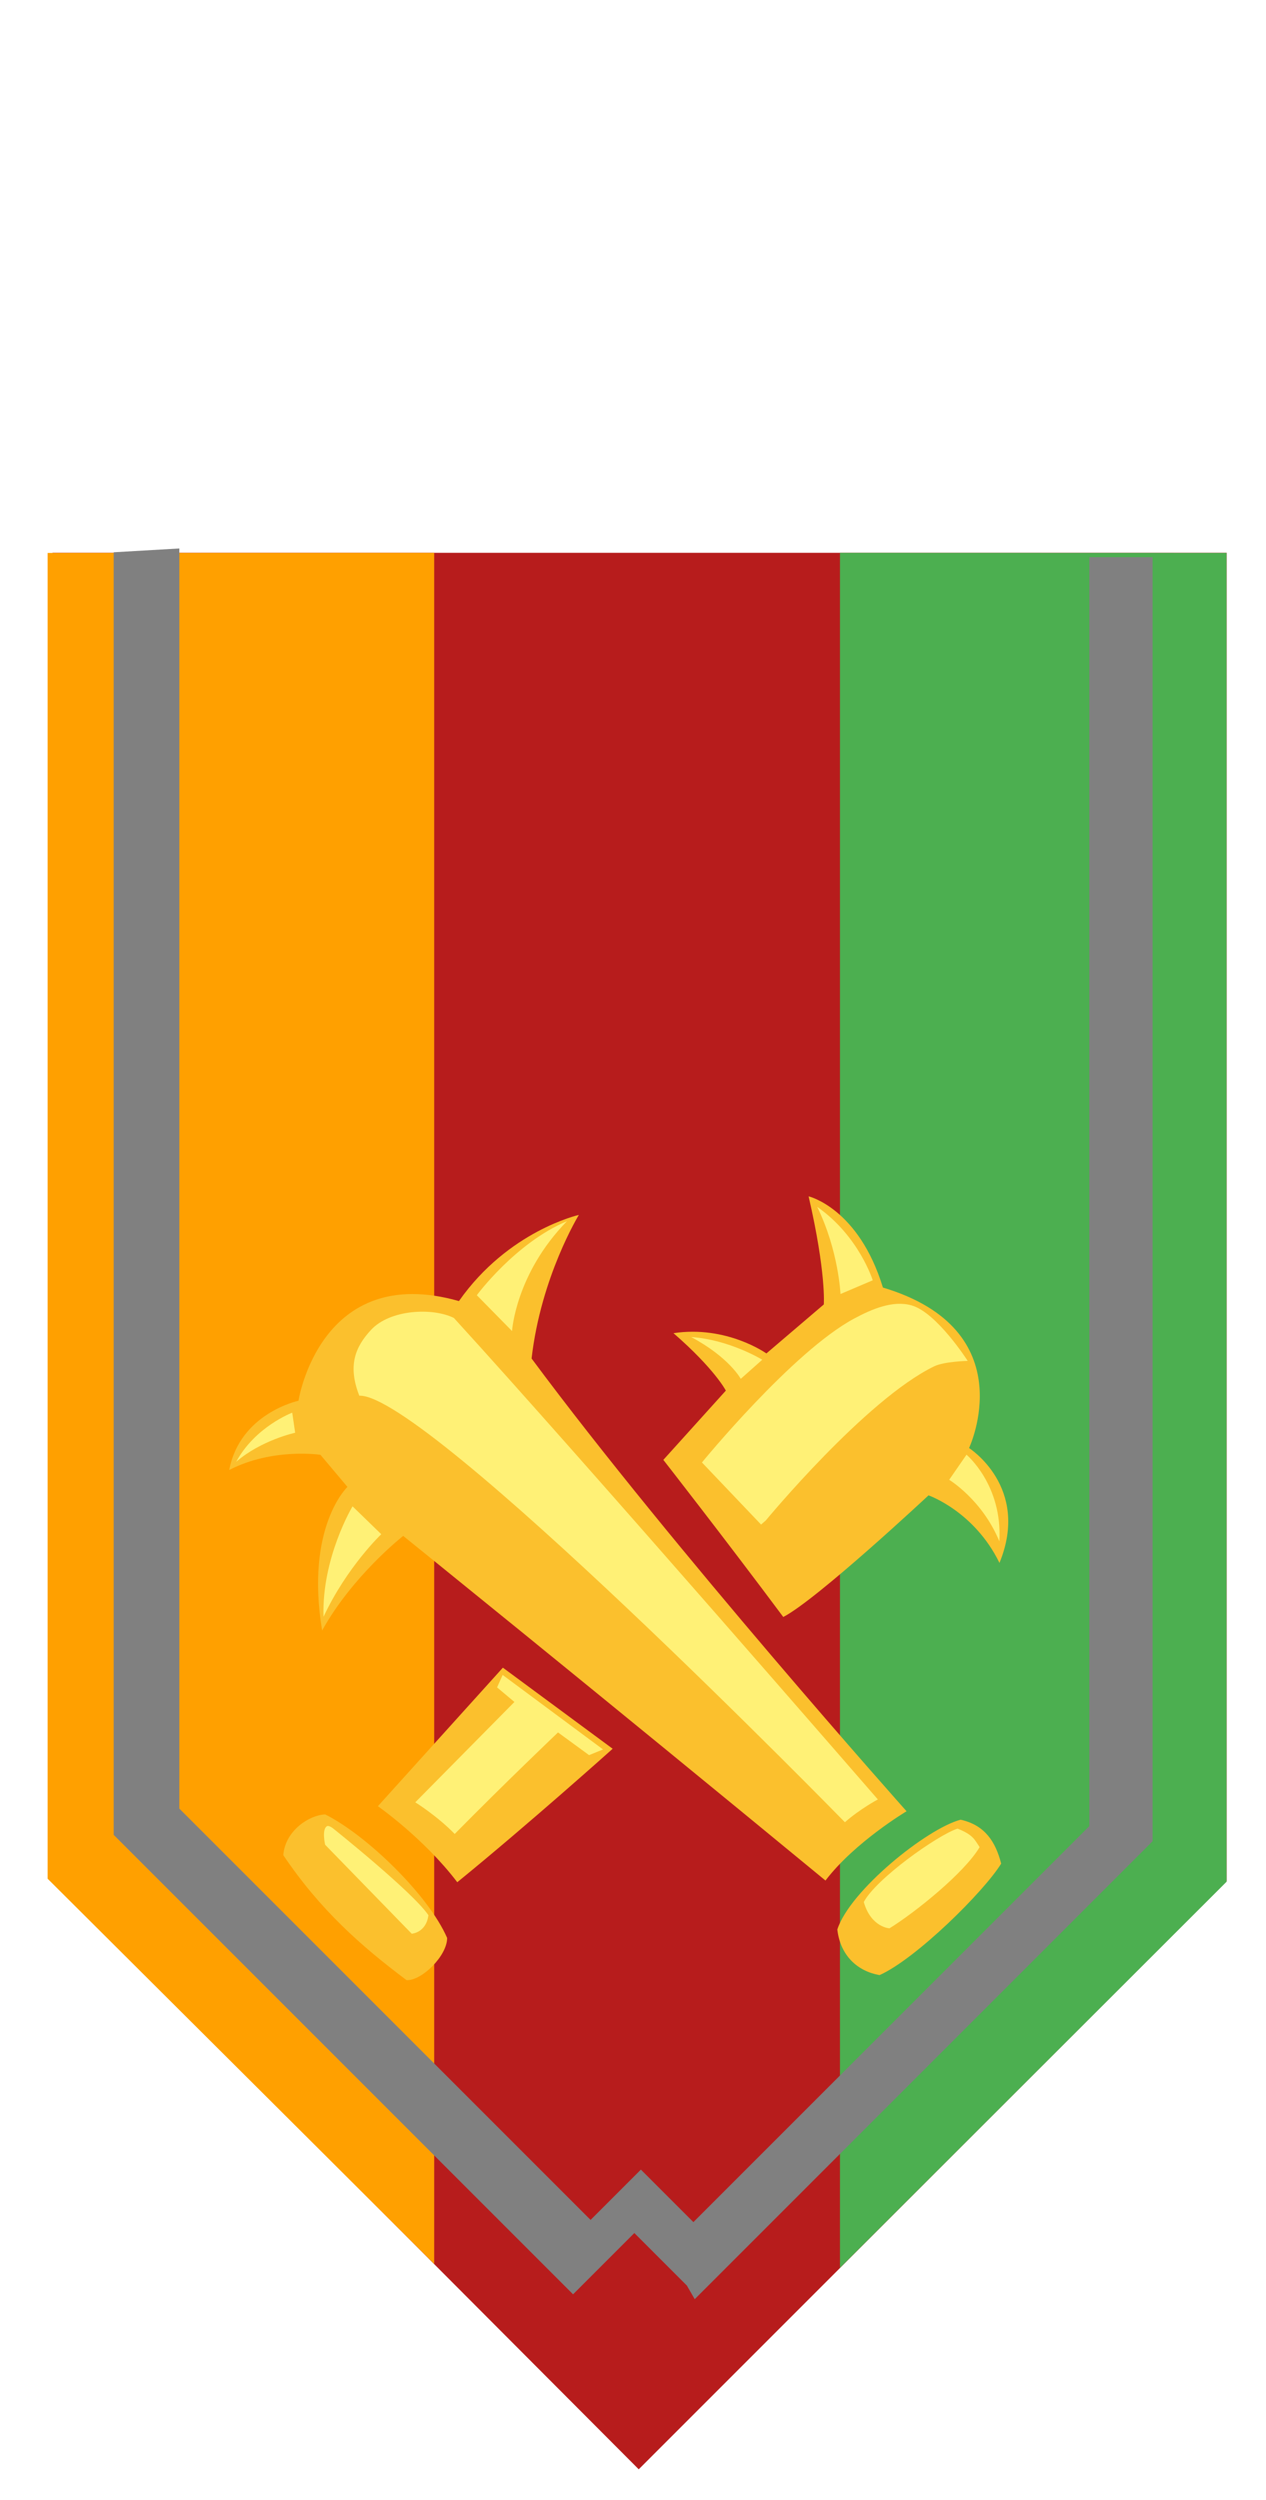 <?xml version="1.0" encoding="UTF-8" standalone="no"?>
<svg
   xmlns:dc="http://purl.org/dc/elements/1.1/"
   xmlns:cc="http://creativecommons.org/ns#"
   xmlns:rdf="http://www.w3.org/1999/02/22-rdf-syntax-ns#"
   xmlns:svg="http://www.w3.org/2000/svg"
   xmlns="http://www.w3.org/2000/svg"
   xmlns:sodipodi="http://sodipodi.sourceforge.net/DTD/sodipodi-0.dtd"
   xmlns:inkscape="http://www.inkscape.org/namespaces/inkscape"
   id="Layer_1"
   data-name="Layer 1"
   viewBox="0 0 102.312 202"
   version="1.1"
   inkscape:version="0.91 r13725"
   sodipodi:docname="icon_triclass_grimy_goons_banner.svg"
   width="102.312"
   height="202">
  <defs
     id="defs4143">
    <filter
       style="color-interpolation-filters:sRGB;"
       inkscape:label="Drop Shadow"
       id="filter6919">
      <feFlood
         flood-opacity="0.498"
         flood-color="rgb(0,0,0)"
         result="flood"
         id="feFlood6921" />
      <feComposite
         in="flood"
         in2="SourceGraphic"
         operator="in"
         result="composite1"
         id="feComposite6923" />
      <feGaussianBlur
         in="composite1"
         stdDeviation="0.5"
         result="blur"
         id="feGaussianBlur6925" />
      <feOffset
         dx="1.38778e-016"
         dy="-2.41474e-015"
         result="offset"
         id="feOffset6927" />
      <feComposite
         in="SourceGraphic"
         in2="offset"
         operator="over"
         result="composite2"
         id="feComposite6929" />
    </filter>
    <filter
       style="color-interpolation-filters:sRGB;"
       inkscape:label="Drop Shadow"
       id="filter6931">
      <feFlood
         flood-opacity="0.498"
         flood-color="rgb(0,0,0)"
         result="flood"
         id="feFlood6933" />
      <feComposite
         in="flood"
         in2="SourceGraphic"
         operator="in"
         result="composite1"
         id="feComposite6935" />
      <feGaussianBlur
         in="composite1"
         stdDeviation="0.5"
         result="blur"
         id="feGaussianBlur6937" />
      <feOffset
         dx="1.38778e-016"
         dy="-2.41474e-015"
         result="offset"
         id="feOffset6939" />
      <feComposite
         in="SourceGraphic"
         in2="offset"
         operator="over"
         result="composite2"
         id="feComposite6941" />
    </filter>
    <filter
       style="color-interpolation-filters:sRGB;"
       inkscape:label="Drop Shadow"
       id="filter6943">
      <feFlood
         flood-opacity="0.498"
         flood-color="rgb(0,0,0)"
         result="flood"
         id="feFlood6945" />
      <feComposite
         in="flood"
         in2="SourceGraphic"
         operator="in"
         result="composite1"
         id="feComposite6947" />
      <feGaussianBlur
         in="composite1"
         stdDeviation="0.5"
         result="blur"
         id="feGaussianBlur6949" />
      <feOffset
         dx="1.38778e-016"
         dy="-2.41474e-015"
         result="offset"
         id="feOffset6951" />
      <feComposite
         in="SourceGraphic"
         in2="offset"
         operator="over"
         result="composite2"
         id="feComposite6953" />
    </filter>
    <filter
       style="color-interpolation-filters:sRGB;"
       inkscape:label="Drop Shadow"
       id="filter6955">
      <feFlood
         flood-opacity="0.498"
         flood-color="rgb(0,0,0)"
         result="flood"
         id="feFlood6957" />
      <feComposite
         in="flood"
         in2="SourceGraphic"
         operator="in"
         result="composite1"
         id="feComposite6959" />
      <feGaussianBlur
         in="composite1"
         stdDeviation="0.5"
         result="blur"
         id="feGaussianBlur6961" />
      <feOffset
         dx="1.38778e-016"
         dy="-2.41474e-015"
         result="offset"
         id="feOffset6963" />
      <feComposite
         in="SourceGraphic"
         in2="offset"
         operator="over"
         result="composite2"
         id="feComposite6965" />
    </filter>
    <filter
       style="color-interpolation-filters:sRGB;"
       inkscape:label="Drop Shadow"
       id="filter6967">
      <feFlood
         flood-opacity="0.498"
         flood-color="rgb(0,0,0)"
         result="flood"
         id="feFlood6969" />
      <feComposite
         in="flood"
         in2="SourceGraphic"
         operator="in"
         result="composite1"
         id="feComposite6971" />
      <feGaussianBlur
         in="composite1"
         stdDeviation="0.5"
         result="blur"
         id="feGaussianBlur6973" />
      <feOffset
         dx="1.38778e-016"
         dy="-2.41474e-015"
         result="offset"
         id="feOffset6975" />
      <feComposite
         in="SourceGraphic"
         in2="offset"
         operator="over"
         result="composite2"
         id="feComposite6977" />
    </filter>
  </defs>
  <sodipodi:namedview
     pagecolor="#ffffff"
     bordercolor="#666666"
     borderopacity="1"
     objecttolerance="10"
     gridtolerance="10"
     guidetolerance="10"
     inkscape:pageopacity="0"
     inkscape:pageshadow="2"
     inkscape:window-width="1680"
     inkscape:window-height="987"
     id="namedview4145"
     showgrid="false"
     fit-margin-top="10"
     fit-margin-bottom="10"
     fit-margin-left="14"
     fit-margin-right="14"
     inkscape:zoom="2.8284271"
     inkscape:cx="-94.45866"
     inkscape:cy="112.57488"
     inkscape:window-x="-8"
     inkscape:window-y="-8"
     inkscape:window-maximized="1"
     inkscape:current-layer="Layer_1"
     borderlayer="true"
     showguides="true"
     units="px">
    <sodipodi:guide
       position="51.619,228.042"
       orientation="-101.246,0"
       id="guide4158" />
    <sodipodi:guide
       position="-97.067,49.991"
       orientation="0,-102.312"
       id="guide4160" />
  </sodipodi:namedview>
  <title
     id="title4141">icon-classic</title>
  <path
     style="fill:#ffc107;fill-opacity:1;fill-rule:evenodd;stroke:none;stroke-width:1px;stroke-linecap:butt;stroke-linejoin:miter;stroke-opacity:1"
     d="m 240.217,-140.378 -0.008,51.988 c 4.753,-6.762 12.373,-6.111 13.487,-17.94 0.907,-6.882 -9.289,-20.557 -13.479,-34.048 z"
     id="path4157"
     inkscape:connector-curvature="0"
     sodipodi:nodetypes="cccc" />
  <path
     style="fill:#ffc107;fill-opacity:1;fill-rule:evenodd;stroke:none;stroke-width:1px;stroke-linecap:butt;stroke-linejoin:miter;stroke-opacity:1"
     d="m 242.588,-78.739 c -3.089,-11.92 23.576,-12.337 12.963,-38.309 1.548,-4.123 16.153,-18.224 27.62,-10.924 -25.428,4.414 -13.058,19.407 -18.344,30.711 -6.524,10.48 -15.027,6.326 -22.239,18.522 z"
     id="path4159"
     inkscape:connector-curvature="0"
     sodipodi:nodetypes="ccccc" />
  <path
     style="fill:#ffc107;fill-opacity:1;fill-rule:evenodd;stroke:none;stroke-width:1px;stroke-linecap:butt;stroke-linejoin:miter;stroke-opacity:1"
     d="m 253.077,-120.345 c 0,0 -0.771,-8.991 5.771,-14.222 -6.856,1.777 -10.306,7.008 -10.306,7.008 1.103,4.379 4.535,7.214 4.535,7.214 z"
     id="path4161"
     inkscape:connector-curvature="0"
     sodipodi:nodetypes="cccc" />
  <path
     style="fill:#ff6f00;fill-opacity:1;fill-rule:evenodd;stroke:none;stroke-width:1px;stroke-linecap:butt;stroke-linejoin:miter;stroke-opacity:1"
     d="m 283.17,-127.972 c -15.667,9.141 -2.187,24.868 -11.336,34.421 -12.654,13.47 -20.51,3.828 -29.269,14.84 5.258,-11.866 17.52,-9.531 22.055,-18.55 5.359,-9.638 -7.124,-26.588 18.55,-30.711 z"
     id="path4163"
     inkscape:connector-curvature="0"
     sodipodi:nodetypes="ccccc" />
  <path
     style="fill:#ff6f00;fill-opacity:1;fill-rule:evenodd;stroke:none;stroke-width:1px;stroke-linecap:butt;stroke-linejoin:miter;stroke-opacity:1"
     d="m 253.078,-120.344 c -0.782,-9.387 5.77,-14.223 5.77,-14.223 -1.52,5.496 -0.618,9.687 -0.618,9.687 0,0 -3.035,1.4 -5.152,4.535 z"
     id="path4165"
     inkscape:connector-curvature="0"
     sodipodi:nodetypes="cccc" />
  <path
     style="fill:#ff6f00;fill-opacity:1;fill-rule:evenodd;stroke:none;stroke-width:1px;stroke-linecap:butt;stroke-linejoin:miter;stroke-opacity:1"
     d="m 240.223,-140.394 -0.008,52.004 c -4.753,-6.762 -12.288,-6.166 -13.401,-17.995 -0.907,-6.882 9.219,-20.518 13.408,-34.009 z"
     id="path4157-5"
     inkscape:connector-curvature="0"
     sodipodi:nodetypes="cccc" />
  <path
     style="fill:#ffc107;fill-opacity:1;fill-rule:evenodd;stroke:none;stroke-width:1px;stroke-linecap:butt;stroke-linejoin:miter;stroke-opacity:1"
     d="m 237.942,-78.769 c 3.089,-11.92 -23.595,-12.363 -12.983,-38.334 -1.548,-4.123 -16.153,-18.224 -27.62,-10.924 25.428,4.414 13.058,19.407 18.344,30.711 6.524,10.48 15.047,6.351 22.258,18.547 z"
     id="path4159-8"
     inkscape:connector-curvature="0"
     sodipodi:nodetypes="ccccc" />
  <path
     style="fill:#ffc107;fill-opacity:1;fill-rule:evenodd;stroke:none;stroke-width:1px;stroke-linecap:butt;stroke-linejoin:miter;stroke-opacity:1"
     d="m 227.433,-120.401 c 0,0 0.771,-8.991 -5.771,-14.222 6.856,1.777 10.306,7.008 10.306,7.008 -1.103,4.379 -4.535,7.214 -4.535,7.214 z"
     id="path4161-5"
     inkscape:connector-curvature="0"
     sodipodi:nodetypes="cccc" />
  <path
     style="fill:#ff6f00;fill-opacity:1;fill-rule:evenodd;stroke:none;stroke-width:1px;stroke-linecap:butt;stroke-linejoin:miter;stroke-opacity:1"
     d="m 197.339,-128.027 c 15.461,9.348 2.187,24.868 11.336,34.421 12.654,13.47 20.51,3.828 29.269,14.84 -5.258,-11.866 -17.52,-9.531 -22.054,-18.55 -5.359,-9.638 7.315,-26.455 -18.551,-30.711 z"
     id="path4163-7"
     inkscape:connector-curvature="0"
     sodipodi:nodetypes="ccccc" />
  <path
     style="fill:#ff6f00;fill-opacity:1;fill-rule:evenodd;stroke:none;stroke-width:1px;stroke-linecap:butt;stroke-linejoin:miter;stroke-opacity:1"
     d="m 227.451,-120.404 c 0.375,-9.856 -5.79,-14.219 -5.79,-14.219 1.52,5.496 0.618,9.687 0.618,9.687 0,0 3.054,1.396 5.172,4.532 z"
     id="path4165-6"
     inkscape:connector-curvature="0"
     sodipodi:nodetypes="cccc" />
  <g
     transform="translate(-507.999,-1163.361)"
     id="layer1"
     inkscape:label="Layer 1">
    <path
       inkscape:transform-center-y="13.974946"
       d="m 148.41,1036.211 -48.411,-83.85 96.821,0 z"
       inkscape:randomized="0"
       inkscape:rounded="0"
       inkscape:flatsided="true"
       sodipodi:arg2="2.6179939"
       sodipodi:arg1="1.5707963"
       sodipodi:r2="27.949892"
       sodipodi:r1="55.899784"
       sodipodi:cy="980.3114"
       sodipodi:cx="148.41016"
       sodipodi:sides="3"
       id="path4275-69"
       style="fill:#808080;fill-opacity:1;stroke:none;stroke-width:0.999;stroke-linecap:square;stroke-linejoin:miter;stroke-miterlimit:4;stroke-dasharray:none;stroke-opacity:1"
       sodipodi:type="star" />
    <path
       inkscape:transform-center-y="13.974946"
       d="m 51.588,1036.21 -48.411,-83.85 96.821,0 z"
       inkscape:randomized="0"
       inkscape:rounded="0"
       inkscape:flatsided="true"
       sodipodi:arg2="2.6179939"
       sodipodi:arg1="1.5707963"
       sodipodi:r2="27.949892"
       sodipodi:r1="55.899784"
       sodipodi:cy="980.31024"
       sodipodi:cx="51.587837"
       sodipodi:sides="3"
       id="path4275-3"
       style="fill:#c0c0c0;fill-opacity:1;stroke:none;stroke-width:0.999;stroke-linecap:square;stroke-linejoin:miter;stroke-miterlimit:4;stroke-dasharray:none;stroke-opacity:1"
       sodipodi:type="star" />
    <path
       inkscape:transform-center-y="13.974946"
       d="m 100,952.364 -48.411,-83.85 96.821,0 z"
       inkscape:randomized="0"
       inkscape:rounded="0"
       inkscape:flatsided="true"
       sodipodi:arg2="2.6179939"
       sodipodi:arg1="1.5707963"
       sodipodi:r2="27.949892"
       sodipodi:r1="55.899784"
       sodipodi:cy="896.46375"
       sodipodi:cx="100"
       sodipodi:sides="3"
       id="path4275-39"
       style="fill:#c0c0c0;fill-opacity:1;stroke:none;stroke-width:0.999;stroke-linecap:square;stroke-linejoin:miter;stroke-miterlimit:4;stroke-dasharray:none;stroke-opacity:1"
       sodipodi:type="star" />
    <path
       transform="matrix(0.5,0.866,-0.866,0.5,941.287,564.794)"
       inkscape:transform-center-y="-13.97494"
       d="m -36.59,1006.211 -48.411,-83.85 96.821,0 z"
       inkscape:randomized="0"
       inkscape:rounded="0"
       inkscape:flatsided="true"
       sodipodi:arg2="2.6179939"
       sodipodi:arg1="1.5707963"
       sodipodi:r2="27.949892"
       sodipodi:r1="55.899784"
       sodipodi:cy="950.3114"
       sodipodi:cx="-36.58984"
       sodipodi:sides="3"
       id="path4275-6"
       style="fill:#9c9c9c;fill-opacity:1;stroke:none;stroke-width:0.999;stroke-linecap:square;stroke-linejoin:miter;stroke-miterlimit:4;stroke-dasharray:none;stroke-opacity:1"
       sodipodi:type="star" />
    <path
       transform="matrix(0.5,0.866,-0.866,0.5,941.287,564.794)"
       inkscape:transform-center-y="-13.974939"
       d="m -133.412,1006.21 -48.411,-83.85 96.821,0 z"
       inkscape:randomized="0"
       inkscape:rounded="0"
       inkscape:flatsided="true"
       sodipodi:arg2="2.6179939"
       sodipodi:arg1="1.5707963"
       sodipodi:r2="27.949892"
       sodipodi:r1="55.899784"
       sodipodi:cy="950.31024"
       sodipodi:cx="-133.41216"
       sodipodi:sides="3"
       id="path4275-3-7"
       style="fill:#ffffff;fill-opacity:1;stroke:none;stroke-width:0.999;stroke-linecap:square;stroke-linejoin:miter;stroke-miterlimit:4;stroke-dasharray:none;stroke-opacity:1"
       sodipodi:type="star" />
    <path
       transform="matrix(0.5,0.866,-0.866,0.5,941.287,564.794)"
       inkscape:transform-center-y="-13.97494"
       d="m -85,922.364 -48.411,-83.85 96.821,0 z"
       inkscape:randomized="0"
       inkscape:rounded="0"
       inkscape:flatsided="true"
       sodipodi:arg2="2.6179939"
       sodipodi:arg1="1.5707963"
       sodipodi:r2="27.949892"
       sodipodi:r1="55.899784"
       sodipodi:cy="866.46375"
       sodipodi:cx="-84.999992"
       sodipodi:sides="3"
       id="path4275-39-2"
       style="fill:#9c9c9c;fill-opacity:1;stroke:none;stroke-width:0.999;stroke-linecap:square;stroke-linejoin:miter;stroke-miterlimit:4;stroke-dasharray:none;stroke-opacity:1"
       sodipodi:type="star" />
  </g>
  <path
     style="fill:#b71c1c;fill-rule:evenodd;stroke:none;stroke-width:1px;stroke-linecap:butt;stroke-linejoin:miter;stroke-opacity:1;fill-opacity:1"
     d="m 51.619,199.525 47.516,-47.516 0,-107.34 -94.892,0 0,107.34 z"
     id="path4340"
     inkscape:connector-curvature="0" />
  <path
     style="fill:#4caf50;fill-opacity:1;fill-rule:evenodd;stroke:none;stroke-width:1px;stroke-linecap:butt;stroke-linejoin:miter;stroke-opacity:1"
     d="m 67.882,44.668 0,138.582 31.241,-31.201 0,-107.373 z"
     id="path4344"
     inkscape:connector-curvature="0" />
  <path
     style="fill:#ffa000;fill-opacity:1;fill-rule:evenodd;stroke:none;stroke-width:1px;stroke-linecap:butt;stroke-linejoin:miter;stroke-opacity:1"
     d="m 35.089,44.67 0,138.262 -31.241,-31.129 0,-107.125 z"
     id="path4344-1"
     inkscape:connector-curvature="0" />
  <path
     style="opacity:0.929;fill:#ff6f00;fill-opacity:1;stroke:none;stroke-width:0;stroke-linecap:square;stroke-linejoin:miter;stroke-miterlimit:4;stroke-dasharray:none;stroke-opacity:1"
     d="m 125.795,-145.57 c -5.095,1.226 -13.05,6.709 -16.615,13.258 2.81,3.049 4.418,3.535 4.418,3.535 0,0 -3.433,3.293 -3.451,5.314 -0.018,2.021 1.872,3.579 3.297,3.908 1.425,0.329 2.629,-1.268 2.629,-1.268 l 3.322,5.314 a 31.25,31.25 0 0 0 -4.381,15.887 31.25,31.25 0 0 0 31.25,31.25 31.25,31.25 0 0 0 31.25,-31.25 31.25,31.25 0 0 0 -31.25,-31.25 31.25,31.25 0 0 0 -6.162,0.615 l -4.23,-4.531 c 0,0 2.187,-0.841 2.381,-2.486 0.194,-1.645 -1.393,-3.97 -3.264,-4.584 -1.871,-0.614 -5.48,1.414 -5.48,1.414 0,0 -0.748,-2.916 -3.713,-5.127 z m 5.658,12.904 c 1.944,2.255 3.007,3.644 3.295,4.023 a 31.25,31.25 0 0 0 -12.082,8.592 c -0.287,-0.252 -1.372,-1.31 -3.146,-4.482 2.528,-3.255 7.757,-6.921 11.934,-8.133 z m 15.352,9.215 c 9.965,-0.094 20.26,5.562 23.709,21.705 -14.89,13.509 -32.168,1.419 -35.084,-5.641 -0.322,-0.841 -2.72,-0.706 -2.916,0.531 0.04,4.266 -2.477,6.043 -2.5,5.984 0,0 -5.2,0.685 -5.375,-7 0.001,-7.98 10.872,-15.473 22.166,-15.58 z m 21.834,30.205 c 0.548,2.856 -1.764,5.448 -3.875,6.131 -2.111,0.683 -5.625,-2.256 -5.625,-2.256 0,0 4.709,-0.633 9.5,-3.875 z"
     id="path4259"
     inkscape:connector-curvature="0" />
  <path
     style="fill:#ffc107;fill-opacity:1;fill-rule:evenodd;stroke:none;stroke-width:1px;stroke-linecap:butt;stroke-linejoin:miter;stroke-opacity:1"
     d="m 125.382,-144.091 c -5.482,1.338 -10.84,7.104 -10.84,7.104 0,0 4.157,0.32 6.385,1.247 3.819,-3.139 7.41,-4.675 7.41,-4.675 0,0 -1.097,-2.538 -2.956,-3.675 z"
     id="path4273"
     inkscape:connector-curvature="0"
     sodipodi:nodetypes="ccccc" />
  <path
     style="fill:#ffc107;fill-opacity:1;fill-rule:evenodd;stroke:none;stroke-width:1px;stroke-linecap:butt;stroke-linejoin:miter;stroke-opacity:1"
     d="m 119.763,-130.871 c 6.289,-7.863 13,-9.308 13,-9.308 0,0 1.8,-0.325 2.47,0.323 0.669,0.648 1.03,2.235 1.03,2.235 0,0 -5.901,1.525 -13.204,6.412 -1.028,-0.063 -1.983,0.247 -3.296,0.338 z"
     id="path4275"
     inkscape:connector-curvature="0"
     sodipodi:nodetypes="cccccc" />
  <path
     style="fill:#ffc107;fill-opacity:1;fill-rule:evenodd;stroke:none;stroke-width:1px;stroke-linecap:butt;stroke-linejoin:miter;stroke-opacity:1"
     d="m 133.646,-133.503 1.604,-0.75 c 0,0 2.386,2.071 3.264,3.381 -1.199,0.162 -2.398,0.646 -2.398,0.646 z"
     id="path4277"
     inkscape:connector-curvature="0"
     sodipodi:nodetypes="ccccc" />
  <path
     style="fill:#ffc107;fill-opacity:1;fill-rule:evenodd;stroke:none;stroke-width:1px;stroke-linecap:butt;stroke-linejoin:miter;stroke-opacity:1"
     d="m 126.763,-117.121 c 0,0 8.255,-7.682 13.5,-9 5.927,-1.489 12.672,-0.748 18.25,1.75 4.144,1.856 7.44,5.5 10,9.25 2.574,3.77 3.591,8.408 5,12.75 0.717,2.211 1.75,6.75 1.75,6.75 0,0 1.335,-4.799 1.25,-7.25 -0.146,-4.201 -0.876,-8.622 -3,-12.25 -2.651,-4.528 -6.148,-8.43 -10.694,-11.052 -4.224,-2.437 -7.99,-4.117 -12.843,-4.604 -3.498,-0.351 -9.147,0.488 -12.463,1.655 -3.576,1.258 -6.855,4.062 -9,7.188 -1.11,1.617 -1.75,4.812 -1.75,4.812 z"
     id="path4279"
     inkscape:connector-curvature="0"
     sodipodi:nodetypes="csssscssssssc" />
  <path
     style="fill:#ffc107;fill-opacity:1;fill-rule:evenodd;stroke:none;stroke-width:1px;stroke-linecap:butt;stroke-linejoin:miter;stroke-opacity:1"
     d="m 124.388,-113.246 c 0,0 -4.261,6.358 -3.875,9.125 0.399,2.861 2.288,5.738 4.75,7.25 1.286,0.79 3.165,1.204 4.5,0.5 1.253,-0.661 2.125,-6.812 2.125,-6.812 0,0 -1.195,2.32 -1.938,2.25 -2.19,-0.206 -3.222,-0.564 -4.375,-2.438 -1.199,-1.949 -1.5,-5.062 -1.5,-5.062 z"
     id="path4281"
     inkscape:connector-curvature="0"
     sodipodi:nodetypes="cssscsscc" />
  <path
     style="fill:#ffc107;fill-opacity:1;fill-rule:evenodd;stroke:none;stroke-width:1px;stroke-linecap:butt;stroke-linejoin:miter;stroke-opacity:1"
     d="m 135.138,-107.621 c 0,0 4.158,5.18 6.688,7.125 2.423,1.863 5.288,3.247 8.25,4 3.477,0.884 6.396,0.948 9.938,0.375 2.292,-0.371 3.719,-1.064 5.75,-2.188 1.094,-0.605 2.118,-1.244 3.062,-2.062 0.356,-0.309 1.75,-1.438 1.75,-1.438 0,0 0.533,2.175 0.188,2.937 -0.888,1.959 -3.56,3.697 -5.5,4.625 -3.356,1.605 -6.781,2.03 -10.5,2.125 -3.416,0.087 -7.068,-0.255 -10.25,-1.5 -3.407,-1.334 -6.679,-3.647 -9.25,-6.25 -1.075,-1.088 -1.937,-2.503 -2.25,-4 -0.172,-0.82 -0.181,-1.782 0.25,-2.5 0.31,-0.515 1.875,-1.25 1.875,-1.25 z"
     id="path4283"
     inkscape:connector-curvature="0"
     sodipodi:nodetypes="cssssscsssssssc" />
  <path
     style="fill:#ffc107;fill-opacity:1;fill-rule:evenodd;stroke:none;stroke-width:1px;stroke-linecap:butt;stroke-linejoin:miter;stroke-opacity:1"
     d="m 159.076,-89.371 c 0,0 2.059,1.704 3.188,2.062 1.115,0.354 2.36,0.074 3.5,-0.188 0.875,-0.201 1.751,-0.381 2.5,-0.875 0.689,-0.454 1.143,-1.081 1.625,-1.75 0.654,-0.907 1.562,-3.375 1.562,-3.375 0,0 -0.799,5.257 -1.938,7.125 -0.736,1.207 -1.775,2.294 -3,3 -1.121,0.646 -2.468,1.173 -3.75,1 -2.295,-0.309 -5.6,-2.372 -5.875,-4.188 1.287,-1.565 2.188,-2.812 2.188,-2.812 z"
     id="path4285"
     inkscape:connector-curvature="0"
     sodipodi:nodetypes="csssscssscc" />
  <path
     style="fill:#808080;fill-rule:evenodd;stroke:none;stroke-width:1px;stroke-linecap:butt;stroke-linejoin:miter;stroke-opacity:1;fill-opacity:1"
     d="m 9.187,44.625 0,103.635 37.126,37.126 4.952,-4.952 4.243,4.243 0.636,1.102 37.002,-37.002 0,-103.753 -5.112,0 0,102.53 -31.997,31.997 -4.243,-4.243 -4.066,4.066 -33.234,-33.234 0,-101.823 z"
     id="path4361"
     inkscape:connector-curvature="0" />
  <path
     style="fill:#fbc02d;fill-opacity:1;fill-rule:evenodd;stroke:none;stroke-width:0.446;stroke-linecap:butt;stroke-linejoin:miter;stroke-miterlimit:4;stroke-dasharray:none;stroke-opacity:1;filter:url(#filter6955)"
     d="m 22.894,149.902 c 0.147,-1.981 2.107,-3.251 3.389,-3.293 3.33,1.664 8.343,6.503 9.852,9.981 0.007,1.431 -2.034,3.459 -3.276,3.413 -3.699,-2.777 -6.972,-5.664 -9.965,-10.101 z"
     id="path4216"
     inkscape:connector-curvature="0"
     sodipodi:nodetypes="ccccc" />
  <path
     style="fill:#fbc02d;fill-opacity:1;fill-rule:evenodd;stroke:none;stroke-width:0.446;stroke-linecap:butt;stroke-linejoin:miter;stroke-miterlimit:4;stroke-dasharray:none;stroke-opacity:1;filter:url(#filter6919)"
     d="m 67.668,155.908 c 1.016,-3.154 7.229,-8.152 9.965,-8.873 1.963,0.438 2.823,1.779 3.276,3.549 -1.381,2.252 -6.868,7.687 -9.828,9.009 -1.802,-0.318 -3.174,-1.593 -3.413,-3.686 z"
     id="path4218"
     inkscape:connector-curvature="0"
     sodipodi:nodetypes="ccccc" />
  <path
     style="fill:#fbc02d;fill-opacity:1;fill-rule:evenodd;stroke:none;stroke-width:0.446;stroke-linecap:butt;stroke-linejoin:miter;stroke-miterlimit:4;stroke-dasharray:none;stroke-opacity:1;filter:url(#filter6967)"
     d="m 30.539,145.944 10.101,-11.193 8.873,6.552 c 0,0 -6.776,6.072 -12.558,10.784 -2.693,-3.541 -6.416,-6.143 -6.416,-6.143 z"
     id="path4220"
     inkscape:connector-curvature="0"
     sodipodi:nodetypes="ccccc" />
  <path
     style="fill:#fbc02d;fill-opacity:1;fill-rule:evenodd;stroke:none;stroke-width:0.446;stroke-linecap:butt;stroke-linejoin:miter;stroke-miterlimit:4;stroke-dasharray:none;stroke-opacity:1;filter:url(#filter6931)"
     d="m 63.3,130.655 c 2.725,-1.402 11.739,-9.828 11.739,-9.828 0,0 3.698,1.282 5.733,5.46 2.513,-6.128 -2.457,-9.282 -2.457,-9.282 0,0 4.493,-9.54 -6.962,-12.968 -1.967,-6.431 -6.006,-7.371 -6.006,-7.371 1.432,6.205 1.229,8.736 1.229,8.736 l -4.641,3.959 c 0,0 -3.205,-2.289 -7.508,-1.638 3.342,2.903 4.232,4.641 4.232,4.641 l -5.051,5.597 c 0,0 4.988,6.385 9.692,12.695 z"
     id="path4222"
     inkscape:connector-curvature="0"
     sodipodi:nodetypes="cccccccccccc" />
  <path
     style="fill:#fbc02d;fill-opacity:1;fill-rule:evenodd;stroke:none;stroke-width:0.446;stroke-linecap:butt;stroke-linejoin:miter;stroke-miterlimit:4;stroke-dasharray:none;stroke-opacity:1;filter:url(#filter6943)"
     d="m 66.712,151.95 c 2.361,-3.102 6.552,-5.597 6.552,-5.597 0,0 -18.915,-21.222 -30.304,-36.583 0.76,-6.625 3.822,-11.603 3.822,-11.603 0,0 -5.699,1.273 -9.692,6.962 -11.228,-3.184 -12.968,8.054 -12.968,8.054 0,0 -4.723,0.996 -5.597,5.597 3.494,-1.815 7.371,-1.229 7.371,-1.229 l 2.184,2.594 c 0,0 -3.429,3.221 -2.048,11.603 2.473,-4.45 6.552,-7.644 6.552,-7.644 0,0 15.521,12.521 34.126,27.847 z"
     id="path4224"
     inkscape:connector-curvature="0"
     sodipodi:nodetypes="cccccccccccc" />
  <path
     style="fill:#fff176;fill-opacity:1;fill-rule:evenodd;stroke:none;stroke-width:1px;stroke-linecap:butt;stroke-linejoin:miter;stroke-opacity:1"
     d="m 45.821,98.672 c -4.182,1.764 -7.287,5.984 -7.287,5.984 l 2.847,2.896 c 0,0 0.273,-4.612 4.44,-8.88 z"
     id="path4226"
     inkscape:connector-curvature="0"
     sodipodi:nodetypes="cccc" />
  <path
     style="fill:#fff176;fill-opacity:1;fill-rule:evenodd;stroke:none;stroke-width:1px;stroke-linecap:butt;stroke-linejoin:miter;stroke-opacity:1"
     d="m 19.087,118.118 c 1.53,-2.842 4.53,-3.972 4.53,-3.972 l 0.236,1.623 c 0,0 -2.744,0.596 -4.767,2.35 z"
     id="path4228"
     inkscape:connector-curvature="0"
     sodipodi:nodetypes="cccc" />
  <path
     style="fill:#fff176;fill-opacity:1;fill-rule:evenodd;stroke:none;stroke-width:1px;stroke-linecap:butt;stroke-linejoin:miter;stroke-opacity:1"
     d="m 26.146,130.637 c -0.156,-4.763 2.345,-8.922 2.345,-8.922 l 2.321,2.252 c 0,0 -2.77,2.629 -4.666,6.67 z"
     id="path4230"
     inkscape:connector-curvature="0"
     sodipodi:nodetypes="cccc" />
  <path
     style="fill:#fff176;fill-opacity:1;fill-rule:evenodd;stroke:none;stroke-width:1px;stroke-linecap:butt;stroke-linejoin:miter;stroke-opacity:1"
     d="m 70.944,145.398 c 0,0 -24.008,-27.674 -34.263,-38.904 -1.723,-0.855 -5.153,-0.692 -6.689,0.956 -1.306,1.402 -1.895,2.918 -0.956,5.324 5.375,-0.188 39.245,34.467 39.245,34.467 1.209,-1.068 2.662,-1.843 2.662,-1.843 z"
     id="path4232"
     inkscape:connector-curvature="0"
     sodipodi:nodetypes="ccsccc" />
  <path
     style="fill:#fff176;fill-opacity:1;fill-rule:evenodd;stroke:none;stroke-width:1px;stroke-linecap:butt;stroke-linejoin:miter;stroke-opacity:1"
     d="m 80.762,124.541 c 0.269,-4.56 -2.654,-6.998 -2.654,-6.998 l -1.4,2.027 c 0,0 2.675,1.616 4.054,4.971 z"
     id="path4234"
     inkscape:connector-curvature="0"
     sodipodi:nodetypes="cccc" />
  <path
     style="fill:#fff176;fill-opacity:1;fill-rule:evenodd;stroke:none;stroke-width:1px;stroke-linecap:butt;stroke-linejoin:miter;stroke-opacity:1"
     d="m 66.042,97.514 c 3.384,2.369 4.488,5.936 4.488,5.936 l -2.606,1.11 c 0,0 -0.147,-3.495 -1.882,-7.046 z"
     id="path4236"
     inkscape:connector-curvature="0"
     sodipodi:nodetypes="cccc" />
  <path
     style="fill:#fff176;fill-opacity:1;fill-rule:evenodd;stroke:none;stroke-width:1px;stroke-linecap:butt;stroke-linejoin:miter;stroke-opacity:1"
     d="m 55.859,108.035 c 3.104,0.214 5.743,1.834 5.743,1.834 l -1.737,1.544 c 0,0 -0.933,-1.734 -4.006,-3.378 z"
     id="path4238"
     inkscape:connector-curvature="0"
     sodipodi:nodetypes="cccc" />
  <path
     style="fill:#fff176;fill-opacity:1;fill-rule:evenodd;stroke:none;stroke-width:1px;stroke-linecap:butt;stroke-linejoin:miter;stroke-opacity:1"
     d="m 56.728,118.17 c 0,0 7.33,-8.968 12.307,-11.631 1.397,-0.747 3.109,-1.496 4.633,-1.062 2.046,0.583 4.537,4.488 4.537,4.488 0,0 -1.881,0.037 -2.703,0.434 -5.536,2.675 -13.61,12.451 -13.61,12.451 l -0.386,0.338 z"
     id="path4240"
     inkscape:connector-curvature="0"
     sodipodi:nodetypes="csscsccc" />
  <path
     style="fill:#fff176;fill-opacity:1;fill-rule:evenodd;stroke:none;stroke-width:1px;stroke-linecap:butt;stroke-linejoin:miter;stroke-opacity:1"
     d="m 40.622,135.339 -0.451,1.005 1.402,1.178 -8.011,8.108 c 0,0 1.751,1.086 3.185,2.558 3.994,-4.056 8.349,-8.204 8.349,-8.204 l 2.51,1.834 1.128,-0.459 z"
     id="path4242"
     inkscape:connector-curvature="0"
     sodipodi:nodetypes="ccccccccc" />
  <path
     style="fill:#fff176;fill-opacity:1;fill-rule:evenodd;stroke:none;stroke-width:1px;stroke-linecap:butt;stroke-linejoin:miter;stroke-opacity:1"
     d="m 26.999,147.803 c 0,0 6.367,5.09 7.625,6.95 -0.19,1.426 -1.351,1.496 -1.351,1.496 l -6.998,-7.191 c 0,0 -0.285,-1.239 0.145,-1.496 0.179,-0.107 0.579,0.241 0.579,0.241 z"
     id="path4244"
     inkscape:connector-curvature="0"
     sodipodi:nodetypes="ccccsc" />
  <path
     style="fill:#fff176;fill-opacity:1;fill-rule:evenodd;stroke:none;stroke-width:1px;stroke-linecap:butt;stroke-linejoin:miter;stroke-opacity:1"
     d="m 77.384,147.754 c -1.654,0.546 -6.618,4.083 -7.577,5.936 0.585,2.046 2.075,2.123 2.075,2.123 2.08,-1.283 6.069,-4.493 7.287,-6.564 -0.422,-0.623 -0.517,-0.981 -1.786,-1.496 z"
     id="path4246"
     inkscape:connector-curvature="0"
     sodipodi:nodetypes="ccccc" />
  <g
     transform="matrix(-0.499,0,0,0.499,-102.183,-501.618)"
     id="layer1-4"
     inkscape:label="Layer 1">
    <path
       inkscape:transform-center-y="13.974946"
       d="m 148.41,1036.211 -48.411,-83.85 96.821,0 z"
       inkscape:randomized="0"
       inkscape:rounded="0"
       inkscape:flatsided="true"
       sodipodi:arg2="2.6179939"
       sodipodi:arg1="1.5707963"
       sodipodi:r2="27.949892"
       sodipodi:r1="55.899784"
       sodipodi:cy="980.3114"
       sodipodi:cx="148.41016"
       sodipodi:sides="3"
       id="path4275-1"
       style="fill:#095998;fill-opacity:1;stroke:none;stroke-width:0.999;stroke-linecap:square;stroke-linejoin:miter;stroke-miterlimit:4;stroke-dasharray:none;stroke-opacity:1"
       sodipodi:type="star" />
    <path
       inkscape:transform-center-y="13.974946"
       d="m 51.588,1036.21 -48.411,-83.85 96.821,0 z"
       inkscape:randomized="0"
       inkscape:rounded="0"
       inkscape:flatsided="true"
       sodipodi:arg2="2.6179939"
       sodipodi:arg1="1.5707963"
       sodipodi:r2="27.949892"
       sodipodi:r1="55.899784"
       sodipodi:cy="980.31024"
       sodipodi:cx="51.587837"
       sodipodi:sides="3"
       id="path4275-3-3"
       style="fill:#2196f3;fill-opacity:1;stroke:none;stroke-width:0.999;stroke-linecap:square;stroke-linejoin:miter;stroke-miterlimit:4;stroke-dasharray:none;stroke-opacity:1"
       sodipodi:type="star" />
    <path
       inkscape:transform-center-y="13.974946"
       d="m 100,952.364 -48.411,-83.85 96.821,0 z"
       inkscape:randomized="0"
       inkscape:rounded="0"
       inkscape:flatsided="true"
       sodipodi:arg2="2.6179939"
       sodipodi:arg1="1.5707963"
       sodipodi:r2="27.949892"
       sodipodi:r1="55.899784"
       sodipodi:cy="896.46375"
       sodipodi:cx="100"
       sodipodi:sides="3"
       id="path4275-39-29"
       style="fill:#2196f3;fill-opacity:1;stroke:none;stroke-width:0.999;stroke-linecap:square;stroke-linejoin:miter;stroke-miterlimit:4;stroke-dasharray:none;stroke-opacity:1"
       sodipodi:type="star" />
    <path
       transform="matrix(0.5,0.866,-0.866,0.5,941.287,564.794)"
       inkscape:transform-center-y="-13.97494"
       d="m -36.59,1006.211 -48.411,-83.85 96.821,0 z"
       inkscape:randomized="0"
       inkscape:rounded="0"
       inkscape:flatsided="true"
       sodipodi:arg2="2.6179939"
       sodipodi:arg1="1.5707963"
       sodipodi:r2="27.949892"
       sodipodi:r1="55.899784"
       sodipodi:cy="950.3114"
       sodipodi:cx="-36.58984"
       sodipodi:sides="3"
       id="path4275-6-8"
       style="fill:#0c7cd5;fill-opacity:1;stroke:none;stroke-width:0.999;stroke-linecap:square;stroke-linejoin:miter;stroke-miterlimit:4;stroke-dasharray:none;stroke-opacity:1"
       sodipodi:type="star" />
    <path
       transform="matrix(0.5,0.866,-0.866,0.5,941.287,564.794)"
       inkscape:transform-center-y="-13.974939"
       d="m -133.412,1006.21 -48.411,-83.85 96.821,0 z"
       inkscape:randomized="0"
       inkscape:rounded="0"
       inkscape:flatsided="true"
       sodipodi:arg2="2.6179939"
       sodipodi:arg1="1.5707963"
       sodipodi:r2="27.949892"
       sodipodi:r1="55.899784"
       sodipodi:cy="950.31024"
       sodipodi:cx="-133.41216"
       sodipodi:sides="3"
       id="path4275-3-7-1"
       style="fill:#63b5f7;fill-opacity:1;stroke:none;stroke-width:0.999;stroke-linecap:square;stroke-linejoin:miter;stroke-miterlimit:4;stroke-dasharray:none;stroke-opacity:1"
       sodipodi:type="star" />
    <path
       transform="matrix(0.5,0.866,-0.866,0.5,941.287,564.794)"
       inkscape:transform-center-y="-13.97494"
       d="m -85,922.364 -48.411,-83.85 96.821,0 z"
       inkscape:randomized="0"
       inkscape:rounded="0"
       inkscape:flatsided="true"
       sodipodi:arg2="2.6179939"
       sodipodi:arg1="1.5707963"
       sodipodi:r2="27.949892"
       sodipodi:r1="55.899784"
       sodipodi:cy="866.46375"
       sodipodi:cx="-84.999992"
       sodipodi:sides="3"
       id="path4275-39-2-6"
       style="fill:#0c7cd5;fill-opacity:1;stroke:none;stroke-width:0.999;stroke-linecap:square;stroke-linejoin:miter;stroke-miterlimit:4;stroke-dasharray:none;stroke-opacity:1"
       sodipodi:type="star" />
  </g>
  <path
     style="fill:#fbc02d;fill-opacity:1;fill-rule:evenodd;stroke:none;stroke-width:0.446;stroke-linecap:butt;stroke-linejoin:miter;stroke-miterlimit:4;stroke-dasharray:none;stroke-opacity:1"
     d="m -88.274,147.2 c 0.147,-1.981 2.107,-3.251 3.389,-3.293 3.33,1.664 8.343,6.503 9.852,9.981 0.007,1.431 -2.034,3.459 -3.276,3.413 -3.699,-2.777 -6.972,-5.664 -9.965,-10.101 z"
     id="path4216-1"
     inkscape:connector-curvature="0"
     sodipodi:nodetypes="ccccc" />
  <path
     style="fill:#fbc02d;fill-opacity:1;fill-rule:evenodd;stroke:none;stroke-width:0.446;stroke-linecap:butt;stroke-linejoin:miter;stroke-miterlimit:4;stroke-dasharray:none;stroke-opacity:1"
     d="m -43.501,153.206 c 1.016,-3.154 7.229,-8.152 9.965,-8.873 1.963,0.438 2.823,1.779 3.276,3.549 -1.381,2.252 -6.868,7.687 -9.828,9.009 -1.802,-0.318 -3.174,-1.593 -3.413,-3.686 z"
     id="path4218-1"
     inkscape:connector-curvature="0"
     sodipodi:nodetypes="ccccc" />
  <path
     style="fill:#fbc02d;fill-opacity:1;fill-rule:evenodd;stroke:none;stroke-width:0.446;stroke-linecap:butt;stroke-linejoin:miter;stroke-miterlimit:4;stroke-dasharray:none;stroke-opacity:1"
     d="m -80.63,143.241 10.101,-11.193 8.873,6.552 c 0,0 -6.776,6.072 -12.558,10.784 -2.693,-3.541 -6.416,-6.143 -6.416,-6.143 z"
     id="path4220-0"
     inkscape:connector-curvature="0"
     sodipodi:nodetypes="ccccc" />
  <path
     style="fill:#fbc02d;fill-opacity:1;fill-rule:evenodd;stroke:none;stroke-width:0.446;stroke-linecap:butt;stroke-linejoin:miter;stroke-miterlimit:4;stroke-dasharray:none;stroke-opacity:1"
     d="m -47.869,127.953 c 2.725,-1.402 11.739,-9.828 11.739,-9.828 0,0 3.698,1.282 5.733,5.46 2.513,-6.128 -2.457,-9.282 -2.457,-9.282 0,0 4.493,-9.54 -6.962,-12.968 -1.967,-6.431 -6.006,-7.371 -6.006,-7.371 1.432,6.205 1.229,8.736 1.229,8.736 l -4.641,3.959 c 0,0 -3.205,-2.289 -7.508,-1.638 3.342,2.903 4.232,4.641 4.232,4.641 l -5.051,5.597 c 0,0 4.988,6.385 9.692,12.695 z"
     id="path4222-0"
     inkscape:connector-curvature="0"
     sodipodi:nodetypes="cccccccccccc" />
  <path
     style="fill:#fbc02d;fill-opacity:1;fill-rule:evenodd;stroke:none;stroke-width:0.446;stroke-linecap:butt;stroke-linejoin:miter;stroke-miterlimit:4;stroke-dasharray:none;stroke-opacity:1"
     d="m -44.456,149.247 c 2.361,-3.102 6.552,-5.597 6.552,-5.597 0,0 -18.915,-21.222 -30.304,-36.583 0.76,-6.625 3.822,-11.603 3.822,-11.603 0,0 -5.699,1.273 -9.692,6.962 -11.228,-3.184 -12.968,8.054 -12.968,8.054 0,0 -4.723,0.996 -5.597,5.597 3.494,-1.815 7.371,-1.229 7.371,-1.229 l 2.184,2.594 c 0,0 -3.429,3.221 -2.048,11.603 2.473,-4.45 6.552,-7.644 6.552,-7.644 0,0 15.521,12.521 34.126,27.847 z"
     id="path4224-6"
     inkscape:connector-curvature="0"
     sodipodi:nodetypes="cccccccccccc" />
  <path
     style="fill:#fff176;fill-opacity:1;fill-rule:evenodd;stroke:none;stroke-width:1px;stroke-linecap:butt;stroke-linejoin:miter;stroke-opacity:1"
     d="m -65.348,95.97 c -4.182,1.764 -7.287,5.984 -7.287,5.984 l 2.847,2.896 c 0,0 0.273,-4.612 4.44,-8.88 z"
     id="path4226-5"
     inkscape:connector-curvature="0"
     sodipodi:nodetypes="cccc" />
  <path
     style="fill:#fff176;fill-opacity:1;fill-rule:evenodd;stroke:none;stroke-width:1px;stroke-linecap:butt;stroke-linejoin:miter;stroke-opacity:1"
     d="m -92.081,115.416 c 1.53,-2.842 4.53,-3.972 4.53,-3.972 l 0.236,1.623 c 0,0 -2.744,0.596 -4.767,2.35 z"
     id="path4228-7"
     inkscape:connector-curvature="0"
     sodipodi:nodetypes="cccc" />
  <path
     style="fill:#fff176;fill-opacity:1;fill-rule:evenodd;stroke:none;stroke-width:1px;stroke-linecap:butt;stroke-linejoin:miter;stroke-opacity:1"
     d="m -85.023,127.934 c -0.156,-4.763 2.345,-8.922 2.345,-8.922 l 2.321,2.252 c 0,0 -2.77,2.629 -4.666,6.67 z"
     id="path4230-0"
     inkscape:connector-curvature="0"
     sodipodi:nodetypes="cccc" />
  <path
     style="fill:#fff176;fill-opacity:1;fill-rule:evenodd;stroke:none;stroke-width:1px;stroke-linecap:butt;stroke-linejoin:miter;stroke-opacity:1"
     d="m -40.225,142.695 c 0,0 -24.008,-27.674 -34.263,-38.904 -1.723,-0.855 -5.153,-0.692 -6.689,0.956 -1.306,1.402 -1.895,2.918 -0.956,5.324 5.375,-0.188 39.245,34.467 39.245,34.467 1.209,-1.068 2.662,-1.843 2.662,-1.843 z"
     id="path4232-9"
     inkscape:connector-curvature="0"
     sodipodi:nodetypes="ccsccc" />
  <path
     style="fill:#fff176;fill-opacity:1;fill-rule:evenodd;stroke:none;stroke-width:1px;stroke-linecap:butt;stroke-linejoin:miter;stroke-opacity:1"
     d="m -30.407,121.838 c 0.269,-4.56 -2.654,-6.998 -2.654,-6.998 l -1.4,2.027 c 0,0 2.675,1.616 4.054,4.971 z"
     id="path4234-5"
     inkscape:connector-curvature="0"
     sodipodi:nodetypes="cccc" />
  <path
     style="fill:#fff176;fill-opacity:1;fill-rule:evenodd;stroke:none;stroke-width:1px;stroke-linecap:butt;stroke-linejoin:miter;stroke-opacity:1"
     d="m -45.127,94.812 c 3.384,2.369 4.488,5.936 4.488,5.936 l -2.606,1.11 c 0,0 -0.147,-3.495 -1.882,-7.046 z"
     id="path4236-2"
     inkscape:connector-curvature="0"
     sodipodi:nodetypes="cccc" />
  <path
     style="fill:#fff176;fill-opacity:1;fill-rule:evenodd;stroke:none;stroke-width:1px;stroke-linecap:butt;stroke-linejoin:miter;stroke-opacity:1"
     d="m -55.31,105.333 c 3.104,0.214 5.743,1.834 5.743,1.834 l -1.737,1.544 c 0,0 -0.933,-1.734 -4.006,-3.378 z"
     id="path4238-9"
     inkscape:connector-curvature="0"
     sodipodi:nodetypes="cccc" />
  <path
     style="fill:#fff176;fill-opacity:1;fill-rule:evenodd;stroke:none;stroke-width:1px;stroke-linecap:butt;stroke-linejoin:miter;stroke-opacity:1"
     d="m -54.441,115.468 c 0,0 7.33,-8.968 12.307,-11.631 1.397,-0.747 3.109,-1.496 4.633,-1.062 2.046,0.583 4.537,4.488 4.537,4.488 0,0 -1.881,0.037 -2.703,0.434 -5.536,2.675 -13.61,12.451 -13.61,12.451 l -0.386,0.338 z"
     id="path4240-1"
     inkscape:connector-curvature="0"
     sodipodi:nodetypes="csscsccc" />
  <path
     style="fill:#fff176;fill-opacity:1;fill-rule:evenodd;stroke:none;stroke-width:1px;stroke-linecap:butt;stroke-linejoin:miter;stroke-opacity:1"
     d="m -70.546,132.637 -0.451,1.005 1.402,1.178 -8.011,8.108 c 0,0 1.751,1.086 3.185,2.558 3.994,-4.056 8.349,-8.204 8.349,-8.204 l 2.51,1.834 1.128,-0.459 z"
     id="path4242-3"
     inkscape:connector-curvature="0"
     sodipodi:nodetypes="ccccccccc" />
  <path
     style="fill:#fff176;fill-opacity:1;fill-rule:evenodd;stroke:none;stroke-width:1px;stroke-linecap:butt;stroke-linejoin:miter;stroke-opacity:1"
     d="m -84.17,145.1 c 0,0 6.367,5.09 7.625,6.95 -0.19,1.426 -1.351,1.496 -1.351,1.496 l -6.998,-7.191 c 0,0 -0.285,-1.239 0.145,-1.496 0.179,-0.107 0.579,0.241 0.579,0.241 z"
     id="path4244-9"
     inkscape:connector-curvature="0"
     sodipodi:nodetypes="ccccsc" />
  <path
     style="fill:#fff176;fill-opacity:1;fill-rule:evenodd;stroke:none;stroke-width:1px;stroke-linecap:butt;stroke-linejoin:miter;stroke-opacity:1"
     d="m -33.785,145.052 c -1.654,0.546 -6.618,4.083 -7.577,5.936 0.585,2.046 2.075,2.124 2.075,2.124 2.08,-1.284 6.069,-4.493 7.287,-6.564 -0.422,-0.623 -0.517,-0.981 -1.786,-1.496 z"
     id="path4246-2"
     inkscape:connector-curvature="0"
     sodipodi:nodetypes="ccccc" />
</svg>
